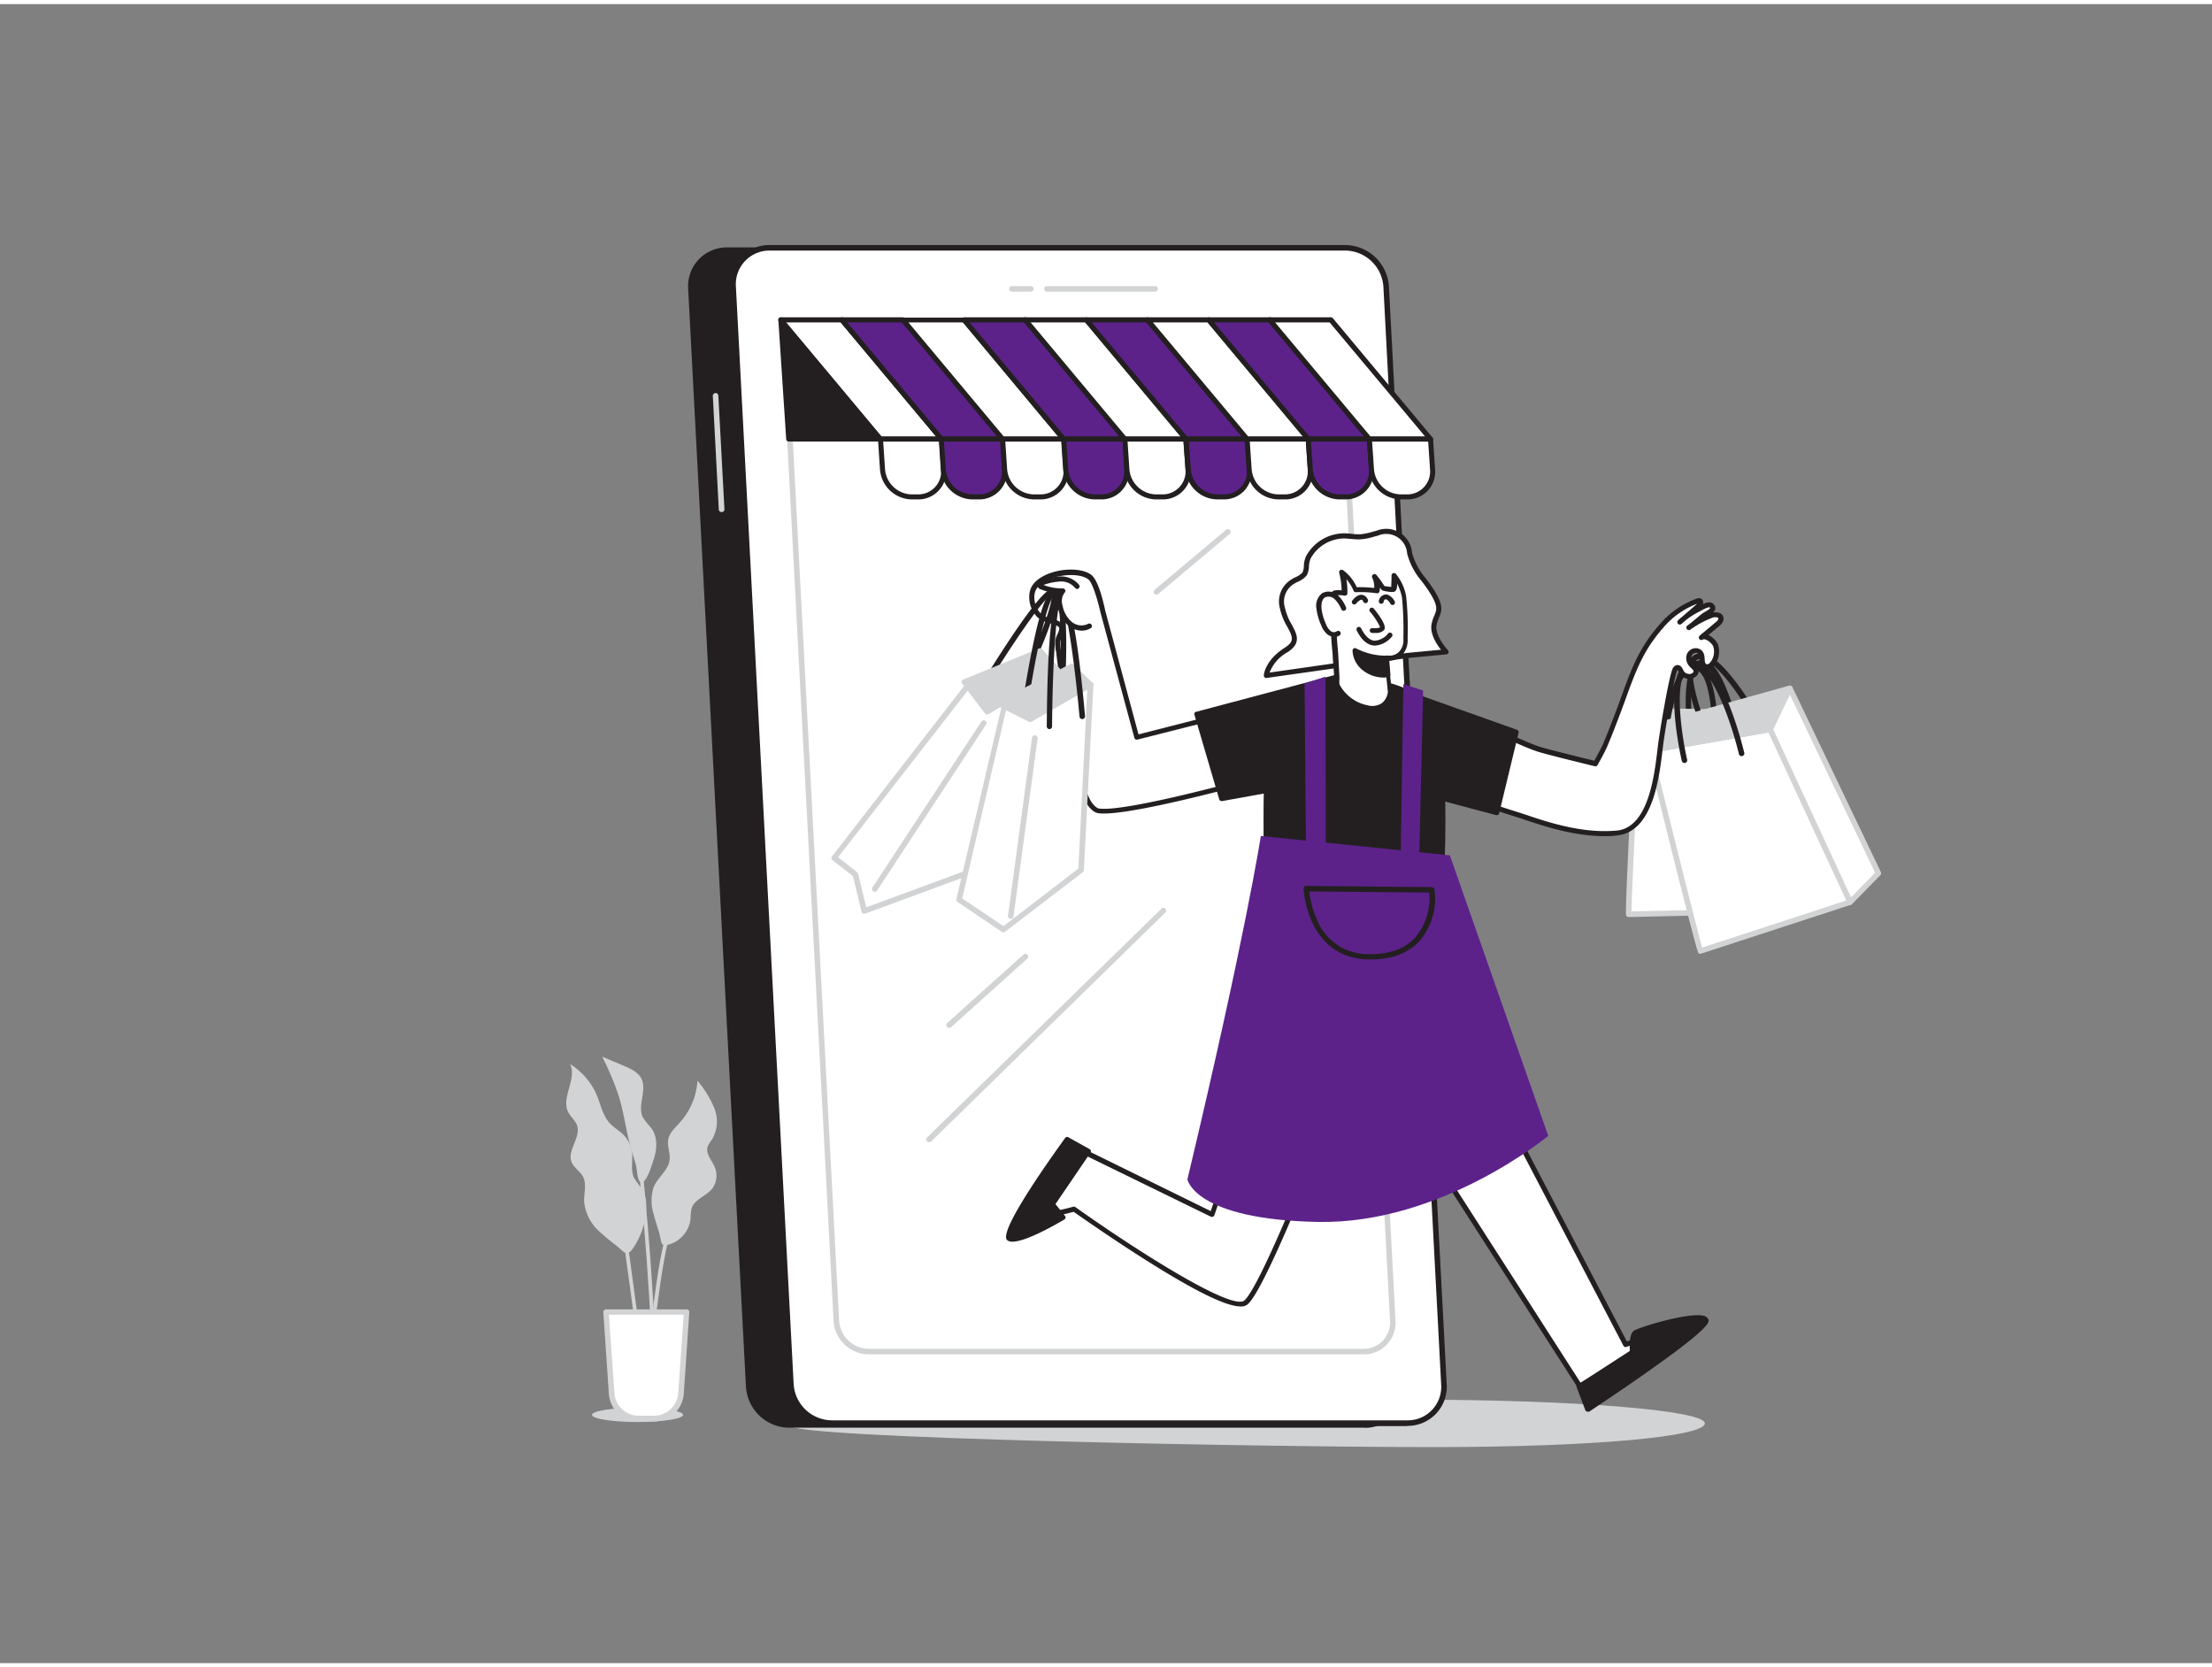 <svg xmlns="http://www.w3.org/2000/svg" viewBox="0 0 400 300" width="406" height="306" class="illustration styles_illustrationTablet__1DWOa"><rect x="0" y="0" width="400" height="300" fill="#808080" stroke="none"/><g id="_332_online_shopping_flatline" data-name="#332_online_shopping_flatline"><path d="M308.29,256.64c0,2.38-20,4.3-49.31,4.3S142.69,259.37,142.69,257s83.34-4.64,112.61-4.64S308.29,254.27,308.29,256.64Z" fill="#d1d3d4"></path><path d="M142.69,257h104.1a6.57,6.57,0,0,0,6.63-7L243,51.42a7.46,7.46,0,0,0-7.37-7H131.5a6.56,6.56,0,0,0-6.62,7L135.33,250A7.45,7.45,0,0,0,142.69,257Z" fill="#231f20"></path><path d="M246.79,257.43H142.69a7.9,7.9,0,0,1-7.8-7.41L124.44,51.44A7,7,0,0,1,131.5,44H235.6a7.92,7.92,0,0,1,7.81,7.41L253.86,250a7,7,0,0,1-7.07,7.45ZM131.5,44.86a6.13,6.13,0,0,0-6.18,6.53L135.77,250a7,7,0,0,0,6.92,6.57h104.1a6.17,6.17,0,0,0,4.52-1.9A6.24,6.24,0,0,0,253,250L242.53,51.44a7,7,0,0,0-6.93-6.58Z" fill="#231f20"></path><path d="M150.38,256.64H254.49a6.57,6.57,0,0,0,6.62-7L250.66,51.06a7.45,7.45,0,0,0-7.36-7H139.2a6.57,6.57,0,0,0-6.63,7L143,249.65A7.45,7.45,0,0,0,150.38,256.64Z" fill="#fff"></path><path d="M254.49,257.14H150.38a8,8,0,0,1-7.86-7.47L132.07,51.09a7.07,7.07,0,0,1,7.13-7.52H243.3A8,8,0,0,1,251.16,51l10.45,198.58a7.07,7.07,0,0,1-7.12,7.52ZM139.2,44.57A6.08,6.08,0,0,0,133.07,51l10.45,198.58a7,7,0,0,0,6.86,6.52H254.49a6.06,6.06,0,0,0,6.12-6.47L250.16,51.09a7,7,0,0,0-6.86-6.52Z" fill="#231f20"></path><path d="M246.6,244.16H157.08a6.43,6.43,0,0,1-6.34-6l-9.2-174.79a5.72,5.72,0,0,1,5.76-6.08h89.51a6.44,6.44,0,0,1,6.35,6l9.19,174.79a5.7,5.7,0,0,1-5.75,6.08ZM147.3,58.26a4.7,4.7,0,0,0-3.47,1.47,4.76,4.76,0,0,0-1.29,3.56l9.2,174.79a5.41,5.41,0,0,0,5.34,5.08H246.6a4.73,4.73,0,0,0,4.76-5l-9.2-174.79a5.43,5.43,0,0,0-5.35-5.08Z" fill="#d1d3d4"></path><path d="M208.88,52H189.32a.5.5,0,0,1,0-1h19.56a.5.5,0,0,1,0,1Z" fill="#d1d3d4"></path><path d="M186.42,52H183a.5.5,0,0,1,0-1h3.42a.5.5,0,0,1,0,1Z" fill="#d1d3d4"></path><path d="M130.48,91.86a.5.5,0,0,1-.5-.47L128.9,70.86a.51.51,0,0,1,.48-.53.5.5,0,0,1,.52.48L131,91.34a.49.49,0,0,1-.47.52Z" fill="#d1d3d4"></path><polygon points="170.25 78.66 159.19 78.66 141.19 57.1 152.24 57.1 170.25 78.66" fill="#fff"></polygon><path d="M170.25,79.11H159.19a.48.48,0,0,1-.35-.16l-18-21.56a.44.44,0,0,1-.06-.48.45.45,0,0,1,.41-.27h11.05a.43.43,0,0,1,.35.17l18,21.55a.46.46,0,0,1,.06.49A.45.45,0,0,1,170.25,79.11Zm-10.84-.91h9.86L152,57.56h-9.86Z" fill="#231f20"></path><path d="M170.25,78.66H159.19l.36,5.48a5.4,5.4,0,0,0,5.3,5H166a4.59,4.59,0,0,0,4.64-5Z" fill="#fff"></path><path d="M166,89.57h-1.12a5.86,5.86,0,0,1-5.75-5.4l-.36-5.48a.45.45,0,0,1,.45-.49h11.06a.45.45,0,0,1,.45.43l.37,5.48a5.06,5.06,0,0,1-5.1,5.46Zm-6.29-10.46.33,5a4.94,4.94,0,0,0,4.84,4.55H166a4.14,4.14,0,0,0,4.18-4.49l-.33-5.06Z" fill="#231f20"></path><polygon points="181.3 78.66 170.25 78.66 152.24 57.1 163.29 57.1 181.3 78.66" fill="#5C228A"></polygon><path d="M181.3,79.11H170.25a.45.45,0,0,1-.35-.16l-18-21.56a.44.44,0,0,1-.06-.48.45.45,0,0,1,.41-.27h11a.43.43,0,0,1,.35.17l18,21.55a.45.45,0,0,1-.35.75Zm-10.84-.91h9.86L163.08,57.56h-9.86Z" fill="#231f20"></path><path d="M181.3,78.66H170.25l.36,5.48a5.38,5.38,0,0,0,5.3,5H177a4.59,4.59,0,0,0,4.64-5Z" fill="#5C228A"></path><path d="M177,89.57h-1.12a5.86,5.86,0,0,1-5.76-5.4l-.36-5.48a.5.5,0,0,1,.12-.35.48.48,0,0,1,.34-.14H181.3a.47.47,0,0,1,.46.43l.36,5.48A5.06,5.06,0,0,1,177,89.57Zm-6.3-10.46.34,5a4.92,4.92,0,0,0,4.84,4.55H177a4.14,4.14,0,0,0,4.18-4.49l-.34-5.06Z" fill="#231f20"></path><polygon points="192.36 78.66 181.3 78.66 163.29 57.1 174.34 57.1 192.36 78.66" fill="#fff"></polygon><path d="M192.36,79.11H181.3A.48.48,0,0,1,181,79l-18-21.56a.44.44,0,0,1-.06-.48.46.46,0,0,1,.41-.27h11.05a.46.46,0,0,1,.36.17l18,21.55a.46.46,0,0,1,.06.49A.45.45,0,0,1,192.36,79.11Zm-10.84-.91h9.86L174.13,57.56h-9.86Z" fill="#231f20"></path><path d="M192.36,78.66H181.3l.37,5.48a5.38,5.38,0,0,0,5.29,5h1.12a4.59,4.59,0,0,0,4.64-5Z" fill="#fff"></path><path d="M188.08,89.57H187a5.86,5.86,0,0,1-5.75-5.4l-.36-5.48a.45.45,0,0,1,.45-.49h11.06a.45.45,0,0,1,.45.43l.37,5.48a5.06,5.06,0,0,1-5.1,5.46Zm-6.29-10.46.33,5A4.94,4.94,0,0,0,187,88.66h1.12a4.15,4.15,0,0,0,4.19-4.49l-.34-5.06Z" fill="#231f20"></path><polygon points="203.41 78.66 192.36 78.66 174.34 57.1 185.4 57.1 203.41 78.66" fill="#5C228A"></polygon><path d="M203.41,79.11h-11A.45.45,0,0,1,192,79L174,57.39a.46.46,0,0,1-.06-.48.47.47,0,0,1,.41-.27H185.4a.46.46,0,0,1,.35.17l18,21.55a.45.45,0,0,1-.35.75Zm-10.84-.91h9.86L185.18,57.56h-9.86Z" fill="#231f20"></path><path d="M203.41,78.66h-11l.36,5.48a5.39,5.39,0,0,0,5.3,5h1.12a4.59,4.59,0,0,0,4.64-5Z" fill="#5C228A"></path><path d="M199.14,89.57H198a5.85,5.85,0,0,1-5.75-5.4l-.37-5.48a.5.5,0,0,1,.12-.35.48.48,0,0,1,.34-.14h11a.47.47,0,0,1,.46.43l.36,5.48a5,5,0,0,1-5.09,5.46Zm-6.3-10.46.34,5A4.93,4.93,0,0,0,198,88.66h1.12a4.14,4.14,0,0,0,4.18-4.49L203,79.11Z" fill="#231f20"></path><polygon points="214.47 78.66 203.41 78.66 185.4 57.1 196.45 57.1 214.47 78.66" fill="#fff"></polygon><path d="M214.47,79.11H203.41a.48.48,0,0,1-.35-.16l-18-21.56a.44.44,0,0,1-.07-.48.48.48,0,0,1,.42-.27h11a.46.46,0,0,1,.35.17l18,21.55a.46.46,0,0,1,.06.49A.45.45,0,0,1,214.47,79.11Zm-10.85-.91h9.87L196.23,57.56h-9.86Z" fill="#231f20"></path><path d="M214.47,78.66H203.41l.37,5.48a5.38,5.38,0,0,0,5.3,5h1.12a4.58,4.58,0,0,0,4.63-5Z" fill="#fff"></path><path d="M210.2,89.57h-1.12a5.86,5.86,0,0,1-5.76-5.4L203,78.69a.46.46,0,0,1,.12-.35.44.44,0,0,1,.33-.14h11.06a.45.45,0,0,1,.45.43l.37,5.48a5.06,5.06,0,0,1-5.09,5.46Zm-6.3-10.46.33,5a4.94,4.94,0,0,0,4.85,4.55h1.12a4.15,4.15,0,0,0,4.18-4.49L214,79.11Z" fill="#231f20"></path><polygon points="225.52 78.66 214.47 78.66 196.45 57.1 207.5 57.1 225.52 78.66" fill="#5C228A"></polygon><path d="M225.52,79.11H214.47a.45.45,0,0,1-.35-.16l-18-21.56a.44.44,0,0,1-.07-.48.48.48,0,0,1,.42-.27H207.5a.46.46,0,0,1,.35.17l18,21.55a.45.45,0,0,1-.35.75Zm-10.84-.91h9.86L207.29,57.56h-9.87Z" fill="#231f20"></path><path d="M225.52,78.66H214.47l.36,5.48a5.4,5.4,0,0,0,5.3,5h1.12a4.59,4.59,0,0,0,4.64-5Z" fill="#5C228A"></path><path d="M221.25,89.57h-1.12a5.86,5.86,0,0,1-5.75-5.4L214,78.69a.5.5,0,0,1,.12-.35.48.48,0,0,1,.34-.14h11.05a.47.47,0,0,1,.46.43l.37,5.48A5.13,5.13,0,0,1,225,88,5.06,5.06,0,0,1,221.25,89.57ZM215,79.11l.34,5a4.94,4.94,0,0,0,4.84,4.55h1.12a4.14,4.14,0,0,0,4.18-4.49l-.34-5.06Z" fill="#231f20"></path><polygon points="236.58 78.66 225.52 78.66 207.5 57.1 218.55 57.1 236.58 78.66" fill="#fff"></polygon><path d="M236.58,79.11H225.52a.48.48,0,0,1-.35-.16l-18-21.56a.44.44,0,0,1-.07-.48.48.48,0,0,1,.42-.27h11.05a.44.44,0,0,1,.35.17l18,21.55a.48.48,0,0,1,.06.49A.46.46,0,0,1,236.58,79.11Zm-10.85-.91h9.87L218.34,57.56h-9.86Z" fill="#231f20"></path><path d="M236.58,78.66H225.52l.37,5.48a5.39,5.39,0,0,0,5.3,5h1.12a4.58,4.58,0,0,0,4.63-5Z" fill="#fff"></path><path d="M232.31,89.57h-1.12a5.87,5.87,0,0,1-5.76-5.4l-.37-5.48a.51.51,0,0,1,.13-.35.44.44,0,0,1,.33-.14h11.06a.45.45,0,0,1,.45.43l.37,5.48a5,5,0,0,1-5.09,5.46ZM226,79.11l.34,5a4.93,4.93,0,0,0,4.84,4.55h1.12a4.14,4.14,0,0,0,4.18-4.49l-.34-5.06Z" fill="#231f20"></path><polygon points="247.63 78.66 236.58 78.66 218.55 57.1 229.6 57.1 247.63 78.66" fill="#5C228A"></polygon><path d="M247.63,79.11h-11a.45.45,0,0,1-.35-.16l-18-21.56a.44.44,0,0,1-.06-.48.45.45,0,0,1,.41-.27h11a.44.44,0,0,1,.35.17l18,21.55a.46.46,0,0,1-.35.75Zm-10.84-.91h9.86L229.39,57.56h-9.86Z" fill="#231f20"></path><path d="M247.63,78.66h-11l.36,5.48a5.4,5.4,0,0,0,5.31,5h1.12a4.58,4.58,0,0,0,4.63-5Z" fill="#5C228A"></path><path d="M243.37,89.57h-1.12a5.86,5.86,0,0,1-5.76-5.4l-.37-5.48a.5.5,0,0,1,.12-.35.48.48,0,0,1,.34-.14h11a.47.47,0,0,1,.46.43l.37,5.48a5.06,5.06,0,0,1-5.09,5.46Zm-6.31-10.46.34,5a4.94,4.94,0,0,0,4.85,4.55h1.12a4.14,4.14,0,0,0,4.17-4.49l-.34-5.06Z" fill="#231f20"></path><polygon points="258.69 78.66 247.63 78.66 229.6 57.1 240.65 57.1 258.69 78.66" fill="#fff"></polygon><path d="M258.69,79.11H247.63a.48.48,0,0,1-.35-.16l-18-21.56a.44.44,0,0,1-.06-.48.45.45,0,0,1,.41-.27h11.05a.43.43,0,0,1,.35.17l18,21.55a.48.48,0,0,1,.06.49A.46.46,0,0,1,258.69,79.11Zm-10.85-.91h9.87L240.44,57.56h-9.86Z" fill="#231f20"></path><path d="M258.69,78.66H247.63l.37,5.48a5.4,5.4,0,0,0,5.3,5h1.12a4.59,4.59,0,0,0,4.64-5Z" fill="#fff"></path><path d="M254.42,89.57H253.3a5.88,5.88,0,0,1-5.76-5.4l-.36-5.48a.46.46,0,0,1,.12-.35.44.44,0,0,1,.33-.14h11.06a.46.46,0,0,1,.45.43l.37,5.48a5,5,0,0,1-5.09,5.46Zm-6.3-10.46.34,5a4.93,4.93,0,0,0,4.84,4.55h1.12a4.14,4.14,0,0,0,4.18-4.49l-.34-5.06Z" fill="#231f20"></path><polygon points="141.19 57.1 142.61 78.66 159.19 78.66 141.19 57.1" fill="#231f20"></polygon><path d="M159.19,79.1H142.61a.45.45,0,0,1-.44-.41l-1.42-21.56a.45.45,0,0,1,.28-.44.44.44,0,0,1,.5.13l18,21.55a.45.45,0,0,1,.06.47A.44.44,0,0,1,159.19,79.1ZM143,78.22h15.23l-16.53-19.8Z" fill="#231f20"></path><path d="M313.64,130.9a.59.59,0,0,1-.25-.07.52.52,0,0,1-.25-.48c-.11-1.31-2.87-10.91-5.4-10.76a1,1,0,0,0-.76.41c-1.47,1.71-1.23,7.67-1,9.82a.51.51,0,0,1-.45.55.5.5,0,0,1-.55-.45c0-.33-.8-8.19,1.25-10.57a2,2,0,0,1,1.46-.76c1.05-.06,2.1.75,3.11,2.38,1.74,2.83,3.63,9.07,3.29,9.67A.5.5,0,0,1,313.64,130.9Z" fill="#231f20"></path><line x1="306.31" y1="132.99" x2="309.55" y2="161.17" fill="#fff"></line><path d="M309.55,161.67a.51.51,0,0,1-.5-.45l-3.24-28.17a.5.5,0,0,1,1-.12L310,161.11a.49.49,0,0,1-.44.55Z" fill="#d1d3d4"></path><path d="M294.51,164.59c-.19-.41,1.51-33.27,1.51-33.27l19.55,2.35,4.3,30.35Z" fill="#fff"></path><path d="M294.51,165.09a.51.51,0,0,1-.45-.29c-.07-.15-.24-.53,1.46-33.51a.5.5,0,0,1,.18-.36.47.47,0,0,1,.38-.11l19.55,2.35a.51.51,0,0,1,.44.43l4.3,30.35a.47.47,0,0,1-.12.39.51.51,0,0,1-.37.18l-25.36.57Zm2-33.21c-.61,12-1.46,29.19-1.49,32.19l24.3-.54-4.17-29.41Z" fill="#d1d3d4"></path><polygon points="296.02 131.32 298.82 127.79 320.52 128.25 315.57 133.67 296.02 131.32" fill="#d1d3d4"></polygon><path d="M315.57,134.17h-.06L296,131.81a.5.5,0,0,1-.4-.3.52.52,0,0,1,.07-.51l2.8-3.52a.48.48,0,0,1,.4-.19l21.7.46a.53.53,0,0,1,.45.31.51.51,0,0,1-.09.53L315.94,134A.51.51,0,0,1,315.57,134.17ZM297,130.93l18.41,2.21,4-4.41-20.35-.43Z" fill="#d1d3d4"></path><polygon points="320.52 128.25 325.57 160.87 319.87 164.02 315.57 133.67 320.52 128.25" fill="#fff"></polygon><path d="M319.87,164.52a.46.46,0,0,1-.22-.06.47.47,0,0,1-.27-.37l-4.3-30.35a.48.48,0,0,1,.13-.41l4.94-5.41a.5.5,0,0,1,.51-.15.51.51,0,0,1,.35.41l5.05,32.62a.51.51,0,0,1-.25.51l-5.69,3.14A.55.55,0,0,1,319.87,164.52Zm-3.77-30.69,4.17,29.4L325,160.6l-4.84-31.24Z" fill="#d1d3d4"></path><path d="M310.05,136.54h0a.5.5,0,0,1-.47-.53c.33-5.9-.22-15.37-3.08-15.63a1.69,1.69,0,0,0-1.28.46c-2.49,2.14-3.56,10.56-3.77,13.63a.5.5,0,0,1-.53.46.49.49,0,0,1-.46-.53c0-.47.79-11.48,4.11-14.32a2.68,2.68,0,0,1,2-.69c4.75.42,4.08,15,4,16.68A.51.51,0,0,1,310.05,136.54Z" fill="#231f20"></path><path d="M308,130.85a.49.49,0,0,1-.46-.31c-.14-.34-3.51-8.52-2.09-11.73a2.2,2.2,0,0,1,1.29-1.25c1.1-.4,2.46.12,4.05,1.54,2.87,2.54,6.81,8.62,6.66,9.27a.5.5,0,0,1-1,0c-.42-1-6.52-10.9-9.39-9.86a1.2,1.2,0,0,0-.71.72c-1,2.33,1.16,8.69,2.1,10.94a.5.5,0,0,1-.28.65A.41.41,0,0,1,308,130.85Z" fill="#231f20"></path><line x1="309.93" y1="133.43" x2="322.55" y2="162.68" fill="#fff"></line><path d="M322.55,163.18a.51.51,0,0,1-.46-.3l-12.62-29.25a.5.5,0,1,1,.92-.4L323,162.48a.5.5,0,0,1-.26.66A.45.45,0,0,1,322.55,163.18Z" fill="#d1d3d4"></path><path d="M307.49,171.24c-.33-.38-9.17-36.27-9.17-36.27l21.79-3.81,14.47,31.23Z" fill="#fff"></path><path d="M307.49,171.74a.5.5,0,0,1-.37-.17c-.1-.12-.42-.47-9.29-36.48a.48.48,0,0,1,.07-.39.49.49,0,0,1,.33-.22l21.8-3.82a.5.5,0,0,1,.53.29L335,162.18a.49.49,0,0,1,0,.41.55.55,0,0,1-.3.28l-27.09,8.84A.41.41,0,0,1,307.49,171.74Zm-8.56-36.37c3.24,13.15,8,32.16,8.88,35.24l26.08-8.52-14.07-30.38Z" fill="#d1d3d4"></path><polygon points="298.32 134.97 300.19 130.27 323.67 123.72 320.11 131.16 298.32 134.97" fill="#d1d3d4"></polygon><path d="M298.32,135.47a.51.51,0,0,1-.39-.19.53.53,0,0,1-.08-.5l1.88-4.69a.46.46,0,0,1,.33-.3l23.48-6.55a.5.5,0,0,1,.51.16.49.49,0,0,1,.07.54l-3.56,7.43a.49.49,0,0,1-.36.28l-21.8,3.81Zm2.24-4.78-1.45,3.63,20.66-3.61,3-6.21Z" fill="#d1d3d4"></path><polygon points="323.67 123.72 339.68 157.17 334.58 162.39 320.11 131.16 323.67 123.72" fill="#fff"></polygon><path d="M334.58,162.89h-.08a.5.5,0,0,1-.37-.29l-14.47-31.23a.5.5,0,0,1,0-.43l3.56-7.43a.52.52,0,0,1,.9,0l16,33.44a.5.5,0,0,1-.1.57l-5.1,5.22A.51.51,0,0,1,334.58,162.89Zm-13.92-31.73,14.07,30.37,4.35-4.46-15.41-32.19Z" fill="#d1d3d4"></path><path d="M304.61,137.23a.5.5,0,0,1-.49-.39c-.12-.51-2.87-12.57-.23-16.68a2.9,2.9,0,0,1,1.9-1.38c5.2-1.06,9.19,14.79,9.63,16.6a.49.49,0,0,1-.37.6.5.5,0,0,1-.6-.36c-1.57-6.49-5.25-16.52-8.46-15.86a2,2,0,0,0-1.26.94c-2,3.12-.42,12.55.36,15.92a.49.49,0,0,1-.37.6Z" fill="#231f20"></path><path d="M260.09,136.19c-.71-2.67-.17-5.28,3.13-5.84,5-.82,10.46,2.86,15.06,4.37,1.61.53,10.26,2.63,10.26,2.63s1.34-2.43,1.75-3.37c.9-2.12,1.72-4.28,2.53-6.44,1.68-4.47,2.95-8.76,5.74-12.68a28,28,0,0,1,1.85-2.34,15.47,15.47,0,0,1,6.5-4.58.62.62,0,0,1,.48,0c.32.19.05.68-.24.92l-3.35,2.9a13.52,13.52,0,0,1,3.09-2.16c.52-.27,2.1-1.32,2.65-.77.77.77-1,1.43-1.38,1.74-.93.73-1.82,1.54-2.78,2.24a18.26,18.26,0,0,1,4-2.18c.67-.26,1.69-.32,1.85.39.1.46-.3.86-.66,1.16l-2.87,2.4c.8-.66,2.26.64,2.54,1.32a3.52,3.52,0,0,1-.52,3.34,1.69,1.69,0,0,1-.63.53.82.82,0,0,1-.79-.07c-.9-.69.08-2.37-1.37-2.76a1.26,1.26,0,0,0-1.43.85,1.72,1.72,0,0,0,.43,1.69c.33.36.83.68.82,1.17a.93.93,0,0,1-.44.71,1.58,1.58,0,0,1-2.21-.54c-.19-.37-.4-.91-.8-.81a.64.64,0,0,0-.34.27c-.5.59-2.27,10.65-2.68,14-.55,4.56-1.45,14.32-7.18,15.59a5.21,5.21,0,0,1-.55.08c-5.42.54-11-.92-16.08-2.65-4.24-1.43-9.11-2.59-12.74-5.31A11.3,11.3,0,0,1,260.09,136.19Z" fill="#fff"></path><path d="M290.17,150.46c-4.9,0-9.72-1.38-13.88-2.78-.82-.28-1.66-.55-2.51-.82-3.62-1.14-7.36-2.33-10.35-4.56a11.84,11.84,0,0,1-3.79-6h0a5.64,5.64,0,0,1,.39-4.55,4.33,4.33,0,0,1,3.12-1.85c3.63-.6,7.41,1.07,11.07,2.68,1.48.65,2.87,1.27,4.2,1.71s8.28,2.14,9.89,2.53c.37-.68,1.25-2.31,1.56-3,.92-2.16,1.75-4.36,2.53-6.42q.44-1.17.84-2.31c1.34-3.7,2.6-7.18,4.95-10.48.64-.9,1.26-1.67,1.87-2.37a15.88,15.88,0,0,1,6.71-4.72,1,1,0,0,1,.85,0,.72.72,0,0,1,.36.57,1,1,0,0,1-.05.41c.7-.32,1.46-.51,1.93,0a1,1,0,0,1,.32.84,1.27,1.27,0,0,1-.39.69,2,2,0,0,1,1.28.13,1.06,1.06,0,0,1,.57.75c.18.79-.54,1.39-.81,1.61l-1.89,1.58a3.63,3.63,0,0,1,1.69,1.61,4,4,0,0,1-.58,3.8,2.06,2.06,0,0,1-.81.67A1.26,1.26,0,0,1,308,120a2.05,2.05,0,0,1-.64-1.61c-.05-.69-.1-.94-.56-1.07a.83.83,0,0,0-.89.55,1.3,1.3,0,0,0,.33,1.24l.23.22a1.77,1.77,0,0,1,.72,1.27,1.36,1.36,0,0,1-.64,1.08,2,2,0,0,1-2.88-.71l-.08-.16a1.87,1.87,0,0,0-.25-.42s0,.09-.06.12c-.43.74-2.14,10.29-2.56,13.72l-.08.67c-.59,4.91-1.68,14-7.46,15.31-.2,0-.4.08-.6.1C291.77,150.43,291,150.46,290.17,150.46Zm-25.45-19.77a9.6,9.6,0,0,0-1.42.11,3.5,3.5,0,0,0-2.51,1.44,4.94,4.94,0,0,0-.26,3.83h0a11,11,0,0,0,3.44,5.5c2.87,2.14,6.54,3.3,10.09,4.42.85.27,1.7.54,2.52.82,4.75,1.61,10.35,3.17,15.9,2.63a4.17,4.17,0,0,0,.49-.08c5.15-1.14,6.19-9.85,6.75-14.53l.08-.67c.3-2.5,2.11-13.4,2.78-14.2a1.18,1.18,0,0,1,.58-.42c.71-.16,1.06.53,1.24.91l.07.13a1,1,0,0,0,.7.51A1,1,0,0,0,306,121a.51.51,0,0,0,.24-.35c0-.18-.2-.38-.43-.59a3.19,3.19,0,0,1-.26-.26,2.19,2.19,0,0,1-.54-2.15,1.73,1.73,0,0,1,2-1.14c1.13.3,1.2,1.26,1.25,1.89,0,.48.07.78.28.95a.35.35,0,0,0,.33,0,1.07,1.07,0,0,0,.45-.38,3.07,3.07,0,0,0,.46-2.89,2.64,2.64,0,0,0-1.42-1.19c-.27-.07-.37,0-.41,0h0a.45.45,0,0,1-.64-.06.46.46,0,0,1,.06-.64h0l2.87-2.4c.37-.31.54-.55.5-.71a.17.17,0,0,0-.1-.14,1.57,1.57,0,0,0-1.13.08,17.06,17.06,0,0,0-3.84,2.1l0,0h0a.45.45,0,0,1-.64-.11.45.45,0,0,1,.1-.63l0,0c.56-.4,1.11-.86,1.64-1.31.36-.3.72-.6,1.09-.89a5.31,5.31,0,0,1,.46-.28c.22-.13.91-.51.94-.71h0s0,0-.06-.07-.33-.15-1.79.67l-.33.18a12.82,12.82,0,0,0-2.24,1.45l-.76.65a.46.46,0,0,1-.64,0,.47.47,0,0,1,0-.64c.25-.23.51-.46.78-.67l2.59-2.24.08-.08a15,15,0,0,0-6.19,4.41,28,28,0,0,0-1.81,2.3c-2.28,3.19-3.52,6.63-4.84,10.26-.27.77-.56,1.54-.85,2.32-.78,2.07-1.62,4.28-2.54,6.46-.41,1-1.71,3.31-1.77,3.41a.45.45,0,0,1-.5.22c-.36-.09-8.69-2.11-10.31-2.64-1.37-.45-2.78-1.07-4.28-1.73C270.81,132.07,267.68,130.69,264.72,130.69Z" fill="#231f20"></path><path d="M222.38,128.29l-16.81,4.31-6.14-22.77s-1.18-5.41-2.4-6.3c-2.44-1.77-9.06-.63-10.22,2.32a3.94,3.94,0,0,0-.24,1.31,4.83,4.83,0,0,0,1.36,3.37c1.11,1.12,3.84,1,4.08,2.22.12.62-.65,1.68-.72,2.34a11.32,11.32,0,0,0,.2,2.53c.43,3.65.92,7.29,1.5,10.92a105.18,105.18,0,0,0,2.16,10.68c.5,1.84,1.09,5,2.73,6.25a1.64,1.64,0,0,0,.74.38c4.81.72,25.62-5,25.62-5" fill="#fff"></path><path d="M199.61,146.37a6.56,6.56,0,0,1-1.06-.07,2,2,0,0,1-.94-.46c-1.55-1.18-2.21-3.79-2.69-5.69q-.1-.43-.21-.81a104.1,104.1,0,0,1-2.17-10.73c-.53-3.32-1-6.9-1.5-10.94,0-.2,0-.4-.08-.6a7.66,7.66,0,0,1-.12-2,3.82,3.82,0,0,1,.38-1.14,2.83,2.83,0,0,0,.34-1.06c-.08-.43-.85-.66-1.66-.9a5.28,5.28,0,0,1-2.3-1.09,5.21,5.21,0,0,1-1.48-3.69,4,4,0,0,1,.26-1.47c.51-1.3,2-2.39,4.06-3,2.61-.76,5.43-.58,6.86.46s2.37,5.64,2.58,6.58l6,22.3,16.38-4.19a.45.45,0,0,1,.55.33.44.44,0,0,1-.33.55L205.68,133a.45.45,0,0,1-.55-.32L199,110c-.45-2-1.44-5.48-2.23-6-1.2-.87-3.75-1-6.07-.32-1.79.52-3.05,1.41-3.46,2.44a3.15,3.15,0,0,0-.2,1.15,4.3,4.3,0,0,0,1.23,3,4.65,4.65,0,0,0,1.9.86c1,.3,2.11.62,2.3,1.6a3,3,0,0,1-.4,1.6,4.34,4.34,0,0,0-.32.87,7.4,7.4,0,0,0,.12,1.8l.09.62c.47,4,1,7.6,1.49,10.91a104.3,104.3,0,0,0,2.15,10.63c.07.25.14.53.21.83.45,1.77,1.06,4.19,2.36,5.18a1.31,1.31,0,0,0,.52.29c4.67.69,25.23-5,25.43-5a.46.46,0,0,1,.57.31.47.47,0,0,1-.32.57C223.56,141.48,205.79,146.37,199.61,146.37Z" fill="#231f20"></path><path d="M254.4,117.77l7.09-.66s-2.62-2.72-2.17-5,1.94-2.38-.58-6.26c-1.45-2.22-3.28-3.93-3.85-6.58-.65-3.07-2.57-4.47-5.86-3.62a16.22,16.22,0,0,1-3.06.66c-1,0-1.91-.16-2.86-.17a7.45,7.45,0,0,0-6.53,3.88c-.51,1-.21,2.25-.68,3s-1.8,1.07-2.41,1.55a4.16,4.16,0,0,0-1.62,4.57c.67,3.66,4.1,5.47.68,7.62s-3.57,4.61-3.57,4.61Z" fill="#fff"></path><path d="M229,121.86a.43.43,0,0,1-.31-.12.43.43,0,0,1-.15-.36c0-.11.21-2.72,3.79-5,1.86-1.17,1.39-2,.46-3.77a11.15,11.15,0,0,1-1.35-3.37,4.65,4.65,0,0,1,1.79-5,6.58,6.58,0,0,1,1-.59,3.89,3.89,0,0,0,1.29-.85,2.86,2.86,0,0,0,.26-1.21,4.72,4.72,0,0,1,.4-1.76,7.91,7.91,0,0,1,6.94-4.13c.43,0,.85.05,1.28.09a10.33,10.33,0,0,0,1.56.08,10.48,10.48,0,0,0,2.28-.46l.69-.18a4.68,4.68,0,0,1,6.42,4,11.85,11.85,0,0,0,2.49,4.63c.43.57.87,1.17,1.29,1.8,1.91,2.94,1.66,3.93,1.09,5.29a6.91,6.91,0,0,0-.44,1.31c-.33,1.65,1.36,3.85,2.05,4.56a.45.45,0,0,1,.1.47.47.47,0,0,1-.39.3l-7.08.67L229,121.86Zm14-25.23a7,7,0,0,0-6,3.63,3.88,3.88,0,0,0-.3,1.43,3.52,3.52,0,0,1-.4,1.61,4.15,4.15,0,0,1-1.65,1.18,5.69,5.69,0,0,0-.86.49,3.74,3.74,0,0,0-1.45,4.13,10.65,10.65,0,0,0,1.25,3.11c.93,1.72,1.81,3.35-.78,5a7.16,7.16,0,0,0-3.23,3.67l24.77-3.54h0l6.22-.59c-.79-1-2.05-2.93-1.69-4.68a7.22,7.22,0,0,1,.49-1.49c.46-1.09.73-1.75-1-4.43-.39-.61-.83-1.19-1.25-1.76a12.65,12.65,0,0,1-2.66-5,3.79,3.79,0,0,0-5.29-3.27l-.68.18a11.24,11.24,0,0,1-2.48.49,10.52,10.52,0,0,1-1.69-.08c-.4,0-.8-.08-1.2-.08Z" fill="#231f20"></path><path d="M177.43,124.46a.5.5,0,0,1-.26-.08.5.5,0,0,1-.17-.68c2.52-4.13,10.88-17.61,13.11-17.9a.79.79,0,0,1,.65.2c1.53,1.47-2.72,11.12-4.62,15.21a.5.5,0,0,1-.91-.42c2.74-5.89,5.31-12.72,4.89-14-1.47.69-7.3,9.24-12.26,17.39A.51.51,0,0,1,177.43,124.46Z" fill="#231f20"></path><polygon points="175.46 122.61 150.86 154.35 154.69 157.35 156.28 163.95 186.6 152.76 192.37 121.32 175.46 122.61" fill="#fff"></polygon><path d="M156.28,164.45a.59.59,0,0,1-.23,0,.49.49,0,0,1-.25-.33l-1.56-6.43-3.69-2.89a.5.5,0,0,1-.08-.7l24.6-31.74a.48.48,0,0,1,.35-.19l16.91-1.3a.51.51,0,0,1,.41.17.49.49,0,0,1,.12.42l-5.77,31.44a.49.49,0,0,1-.31.38l-30.32,11.19A.57.57,0,0,1,156.28,164.45Zm-4.72-10.18L155,157a.42.42,0,0,1,.18.27l1.47,6.06,29.52-10.9,5.6-30.52-16,1.23Z" fill="#d1d3d4"></path><polygon points="178.51 127.96 174.4 122.59 188.09 116.99 191.21 120.42 178.51 127.96" fill="#d1d3d4"></polygon><path d="M178.51,128.46a.49.49,0,0,1-.39-.19L174,122.89a.48.48,0,0,1-.09-.43.49.49,0,0,1,.3-.33l13.7-5.61a.5.5,0,0,1,.56.13l3.11,3.43a.52.52,0,0,1,.13.41.53.53,0,0,1-.24.36l-12.7,7.54A.48.48,0,0,1,178.51,128.46Zm-3.32-5.66,3.45,4.5,11.79-7L188,117.58Z" fill="#d1d3d4"></path><path d="M185.42,126.94h-.07a.51.51,0,0,1-.42-.57c0-.05.75-5.05,1.77-10,2.13-10.37,3.38-10.43,4-10.46a1,1,0,0,1,.8.33c1.86,1.86,1.24,14.23,1.1,16.69a.52.52,0,0,1-.53.47.5.5,0,0,1-.47-.53c.48-8.29.09-15.61-.86-16-1.22.38-3.45,10.48-4.8,19.62A.51.51,0,0,1,185.42,126.94Z" fill="#231f20"></path><polygon points="181.62 126.93 173.4 161.95 181.44 167.35 195.5 156.59 197.18 123.11 181.62 126.93" fill="#fff"></polygon><path d="M181.44,167.85a.54.54,0,0,1-.28-.08l-8-5.41a.48.48,0,0,1-.21-.53l8.22-35a.5.5,0,0,1,.37-.38l15.56-3.82a.5.5,0,0,1,.44.1.49.49,0,0,1,.18.41L196,156.61a.47.47,0,0,1-.19.37l-14.07,10.77A.47.47,0,0,1,181.44,167.85ZM174,161.73l7.46,5L195,156.33l1.63-32.58L182,127.34Z" fill="#d1d3d4"></path><polygon points="180.77 126.58 186.3 129.33 197.18 123.11 193.75 119.8 180.77 126.58" fill="#d1d3d4"></polygon><path d="M186.3,129.83a.44.44,0,0,1-.22-.05L180.54,127a.52.52,0,0,1-.27-.45.51.51,0,0,1,.27-.45l13-6.77a.5.5,0,0,1,.58.08l3.43,3.31a.49.49,0,0,1,.15.42.53.53,0,0,1-.25.37l-10.88,6.23A.51.51,0,0,1,186.3,129.83Zm-4.43-3.26,4.42,2.2L196.35,123l-2.69-2.59Z" fill="#d1d3d4"></path><line x1="177.89" y1="130.04" x2="158.19" y2="160.02" fill="#d1d3d4"></line><path d="M158.19,160.52a.57.57,0,0,1-.28-.08.51.51,0,0,1-.14-.7l19.7-30a.5.5,0,0,1,.69-.14.49.49,0,0,1,.14.69l-19.69,30A.51.51,0,0,1,158.19,160.52Z" fill="#d1d3d4"></path><line x1="187.12" y1="132.72" x2="182.78" y2="164.92" fill="#d1d3d4"></line><path d="M182.78,165.42h-.07a.5.5,0,0,1-.43-.56l4.35-32.2a.5.5,0,1,1,1,.13L183.27,165A.5.5,0,0,1,182.78,165.42Z" fill="#d1d3d4"></path><path d="M189.79,131.11h0a.5.5,0,0,1-.5-.5c.07-10.89.56-23.91,2.53-24.09h0c1.59,0,3.07,7.48,4.39,22.23a.5.5,0,0,1-.46.54.49.49,0,0,1-.54-.45c-.85-9.53-2.31-19.78-3.35-21.22-.93,1.6-1.55,12.71-1.61,23A.5.5,0,0,1,189.79,131.11Z" fill="#231f20"></path><path d="M226.06,198.56l-6.9,20.32-24.9-12.21s-9.18,12.12-7.52,12.46,7.46-1.24,7.46-1.24,27.78,19.79,31.12,16.86S240,202.37,240,202.37" fill="#fff"></path><path d="M224.31,235.5c-1.91,0-6.08-1.49-16-7.69-6.65-4.14-13-8.62-14.16-9.42-1.17.31-5.88,1.52-7.47,1.19a.69.69,0,0,1-.51-.44c-.56-1.51,5.24-9.41,7.76-12.74a.46.46,0,0,1,.57-.14l24.44,12,6.73-19.83a.46.46,0,0,1,.58-.29.47.47,0,0,1,.28.58L219.6,219a.49.49,0,0,1-.26.27.46.46,0,0,1-.38,0l-24.57-12c-3.64,4.84-7.25,10.23-7.4,11.46,1.45.16,5.57-.84,7.09-1.26a.5.5,0,0,1,.39.07c10.62,7.57,28.31,18.85,30.55,16.88,2.58-2.26,10.65-22.05,14.56-32.19a.45.45,0,0,1,.59-.26.46.46,0,0,1,.26.59c-.46,1.2-11.41,29.58-14.8,32.55A1.89,1.89,0,0,1,224.31,235.5Z" fill="#231f20"></path><path d="M269.87,196.3l24.07,46s13.18-4.73,12.2-3.35-19.42,12.5-19.42,12.5l-33.61-52.32" fill="#fff"></path><path d="M286.72,252a.48.48,0,0,1-.39-.21l-33.6-52.32a.44.44,0,0,1,.14-.63.45.45,0,0,1,.63.13l33.36,51.95c6.28-3.79,15.68-9.62,18.26-11.58a113,113,0,0,0-11,3.48.44.44,0,0,1-.55-.21l-24.08-46.06a.46.46,0,0,1,.81-.42l23.89,45.7c11.67-4.17,12.15-3.55,12.38-3.24a.58.58,0,0,1,0,.72c-1,1.42-17.66,11.48-19.56,12.62A.39.39,0,0,1,286.72,252Z" fill="#231f20"></path><path d="M234,126.17c-6.43,6.37-4.75,18.16-5.14,28.16l31.74,4.84s1.73-28.24-2.78-32.56S240.44,119.8,234,126.17Z" fill="#231f20"></path><path d="M260.6,159.61h-.07l-31.73-4.84a.45.45,0,0,1-.38-.45c.08-2,.07-4.15.07-6.22,0-8.37-.06-17,5.2-22.25h0c6.4-6.33,19.56-4.23,24.43.44,4.61,4.42,3,31.75,2.92,32.91a.42.42,0,0,1-.17.31A.39.39,0,0,1,260.6,159.61ZM229.32,154l30.86,4.7c.2-3.73,1.33-27.9-2.66-31.73s-16.75-6.84-23.21-.45c-5,5-5,13.43-4.94,21.62C229.38,150,229.38,152,229.32,154Z" fill="#231f20"></path><polygon points="257.32 142.66 270.67 146.22 274.18 131.63 255.66 125.03 257.32 142.66" fill="#231f20"></polygon><path d="M270.67,146.66l-.12,0-13.34-3.55a.45.45,0,0,1-.33-.38l-1.65-17.63a.42.42,0,0,1,.16-.39.43.43,0,0,1,.42-.07l18.52,6.59a.45.45,0,0,1,.28.52l-3.52,14.59a.41.41,0,0,1-.2.28A.46.46,0,0,1,270.67,146.66Zm-12.94-4.34,12.61,3.36,3.32-13.77-17.49-6.23Z" fill="#231f20"></path><polyline points="241.69 121.7 216.44 128.41 220.9 143.68 244.47 139.42 241.77 123.29" fill="#231f20"></polyline><path d="M220.9,144.12a.43.43,0,0,1-.42-.31L216,128.53a.51.51,0,0,1,0-.34.47.47,0,0,1,.27-.21l25.25-6.7a.44.44,0,1,1,.23.85L217,128.72l4.22,14.46L244,139.07l-2.63-15.7a.44.44,0,1,1,.87-.15l2.7,16.13a.45.45,0,0,1-.36.51L221,144.12Z" fill="#231f20"></path><path d="M250.74,118.26l.62,6.18s-.3,3.52-4.17,2.82a7.82,7.82,0,0,1-5.42-4,5.25,5.25,0,0,1-.08-1.59l-.2-3.62c-.1-1.83-.35-3.71-.3-5.54s0-3.74.07-5.63a.54.54,0,0,1,.09-.31.37.37,0,0,1,.25-.1,3.78,3.78,0,0,1,1.57,0,13.57,13.57,0,0,0-.45-3.81,7.36,7.36,0,0,1,2.44,3.18,19.7,19.7,0,0,1,3.84.19,4.19,4.19,0,0,0-.35-2.61,19.46,19.46,0,0,1,1.48,2.11,5,5,0,0,0,1.84.24c.3-.26.2-2,.24-2.47a8.76,8.76,0,0,1,1.74,3.8,70.41,70.41,0,0,1,.27,7.84A3,3,0,0,1,250.74,118.26Z" fill="#fff"></path><path d="M248.16,127.81a5.63,5.63,0,0,1-1-.1,8.36,8.36,0,0,1-5.75-4.22,3.22,3.22,0,0,1-.14-1.34,3.11,3.11,0,0,0,0-.42L241,118.1c0-.6-.09-1.21-.14-1.82a33.5,33.5,0,0,1-.16-3.75q0-1.34,0-2.67c0-1,0-2,0-3a.86.86,0,0,1,.21-.61.8.8,0,0,1,.5-.23,4,4,0,0,1,1.2,0,13.6,13.6,0,0,0-.44-3.16.45.45,0,0,1,.18-.49.47.47,0,0,1,.53,0,7.72,7.72,0,0,1,2.47,3.08,20.71,20.71,0,0,1,3.15.14,3.75,3.75,0,0,0-.37-1.89.46.46,0,0,1,.77-.48,18.07,18.07,0,0,1,1.43,2,8,8,0,0,0,1.25.17c0-.3.05-1.11.05-1.48s0-.48,0-.6a.45.45,0,0,1,.8-.26,8.92,8.92,0,0,1,1.84,4,53.84,53.84,0,0,1,.28,7.3V115a3.83,3.83,0,0,1-1.23,2.93,3.33,3.33,0,0,1-2.2.81l.56,5.65a3.93,3.93,0,0,1-1.41,2.71A3.56,3.56,0,0,1,248.16,127.81Zm-6.44-20.87c0,1,0,2,0,2.92s0,1.8,0,2.7a34.21,34.21,0,0,0,.16,3.64c.05.62.11,1.24.14,1.85l.19,3.63a4.14,4.14,0,0,1,0,.5,2.93,2.93,0,0,0,.05.92,7.42,7.42,0,0,0,5.08,3.71,3.15,3.15,0,0,0,2.57-.42,3.05,3.05,0,0,0,1.06-2l-.62-6.1a.47.47,0,0,1,.52-.5,2.47,2.47,0,0,0,2-.55,2.92,2.92,0,0,0,.91-2.24v-.64a60.54,60.54,0,0,0-.26-7.1,10.49,10.49,0,0,0-.86-2.46c0,.76-.13,1.16-.36,1.37-.41.37-2.25-.11-2.26-.12a.68.68,0,0,1-.28-.23h0l-.21-.33a3.94,3.94,0,0,1-.08.68.45.45,0,0,1-.51.37,20.46,20.46,0,0,0-3.75-.19.44.44,0,0,1-.45-.28,7.11,7.11,0,0,0-1.28-2.06,14.22,14.22,0,0,1,.17,2.53.45.45,0,0,1-.56.43A3.41,3.41,0,0,0,241.72,106.94Z" fill="#231f20"></path><path d="M251,121.3a6,6,0,0,1-4.28-1.18,4.35,4.35,0,0,1-1.69-3.23,12.1,12.1,0,0,0,5.72,1.37Z" fill="#231f20"></path><path d="M250.35,121.78a6.1,6.1,0,0,1-3.92-1.32,4.77,4.77,0,0,1-1.85-3.59.43.43,0,0,1,.23-.36.42.42,0,0,1,.42,0,11.8,11.8,0,0,0,5.48,1.32.43.43,0,0,1,.47.4l.25,3a.45.45,0,0,1-.38.48A6.56,6.56,0,0,1,250.35,121.78Zm-4.78-4.14a4.37,4.37,0,0,0,1.43,2.15,5.36,5.36,0,0,0,3.51,1.1l-.18-2.18A11.88,11.88,0,0,1,245.57,117.64Z" fill="#231f20"></path><path d="M248.72,113.71a3.81,3.81,0,0,1-.65,0,.44.44,0,0,1-.37-.5.45.45,0,0,1,.51-.37c.45.07,1.19,0,1.36-.17a12.43,12.43,0,0,0-1.84-2.81.44.44,0,0,1,.06-.62.46.46,0,0,1,.63.06c2.49,3.06,2,3.69,1.85,3.9A1.94,1.94,0,0,1,248.72,113.71Z" fill="#231f20"></path><path d="M243,109.17a5.85,5.85,0,0,0-1.35-2,2,2,0,0,0-2.25-.33,2.45,2.45,0,0,0-.84,2.39,9.64,9.64,0,0,0,.82,2.92,3.46,3.46,0,0,0,1,1.47,1.37,1.37,0,0,0,1.66.07" fill="#fff"></path><path d="M241.28,114.41a2.12,2.12,0,0,1-1.23-.42,3.91,3.91,0,0,1-1.13-1.65,10,10,0,0,1-.86-3,2.84,2.84,0,0,1,1.06-2.83,2.46,2.46,0,0,1,2.78.37,6.23,6.23,0,0,1,1.47,2.13.46.46,0,1,1-.82.41,5.56,5.56,0,0,0-1.23-1.84,1.56,1.56,0,0,0-1.72-.29c-.71.44-.66,1.61-.63,2a9.11,9.11,0,0,0,.79,2.78,3,3,0,0,0,.85,1.28.91.91,0,0,0,1.08.09.47.47,0,0,1,.65.06.46.46,0,0,1-.06.64A1.54,1.54,0,0,1,241.28,114.41Z" fill="#231f20"></path><path d="M285.51,249.9c.07.09,9.68-6.23,9.68-6.23s-.27-2.89.5-3.49,11.84-3.89,12.76-2.33-21.37,16.22-21.37,16.22Z" fill="#231f20"></path><path d="M287.08,254.51l-.13,0a.44.44,0,0,1-.28-.27l-1.57-4.16a.43.43,0,0,1,.2-.54l.08,0c.57-.29,5.79-3.69,9.35-6-.07-.94-.11-3,.69-3.62s9.65-3.3,12.44-2.77a1.36,1.36,0,0,1,1,.57c.31.53.78,1.32-10.47,9.28-5.39,3.82-11,7.49-11,7.53A.55.55,0,0,1,287.08,254.51Zm-1-4.44,1.25,3.33C297.06,247,307.37,239.57,308,238a1,1,0,0,0-.29-.09c-2.47-.51-11.09,2.1-11.76,2.59-.35.27-.45,1.82-.33,3.1a.44.44,0,0,1-.19.41C289.47,248,287.08,249.53,286.05,250.07Z" fill="#231f20"></path><path d="M196.83,207.45,190.31,217l1.93,2.38s-8.36,5-9.82,3.8S193,205.29,193,205.29Z" fill="#231f20"></path><path d="M183.08,223.79a1.41,1.41,0,0,1-.94-.27c-1.47-1.2,4.88-10.72,10.47-18.48a.43.43,0,0,1,.57-.13l3.87,2.15a.46.46,0,0,1,.21.28.43.43,0,0,1-.06.35L190.86,217l1.72,2.12a.42.42,0,0,1,.09.36.44.44,0,0,1-.2.3C190.73,220.8,185.52,223.79,183.08,223.79Zm10-17.92c-5.41,7.55-10.71,15.9-10.35,17,.68.54,5-1.41,8.84-3.64l-1.61-2a.44.44,0,0,1,0-.52l6.24-9.15Z" fill="#231f20"></path><path d="M248.71,116h-.27c-1.19-.12-2.24-1-3.1-2.73a.44.44,0,0,1,.19-.6.45.45,0,0,1,.6.19c.71,1.41,1.52,2.17,2.4,2.26a3.37,3.37,0,0,0,2.48-1.3.44.44,0,0,1,.62-.07.44.44,0,0,1,.08.62A4.4,4.4,0,0,1,248.71,116Z" fill="#231f20"></path><path d="M244.89,108.57a.5.5,0,0,1-.26-.08.45.45,0,0,1-.1-.62c.09-.12.86-1.15,1.75-1.05a1.36,1.36,0,0,1,1.09.93.45.45,0,0,1-.81.37c-.06-.15-.2-.4-.37-.42s-.71.38-.94.69A.44.44,0,0,1,244.89,108.57Z" fill="#231f20"></path><path d="M251.81,108.66a.45.45,0,0,1-.4-.25c-.08-.17-.41-.69-.78-.77s-.43.48-.43.49a.44.44,0,0,1-.55.29.44.44,0,0,1-.3-.55,1.34,1.34,0,0,1,1.48-1.1,2.36,2.36,0,0,1,1.38,1.26.44.44,0,0,1-.21.59A.41.41,0,0,1,251.81,108.66Z" fill="#231f20"></path><path d="M228,150.43s-2.72,17.81-13.28,62.1c0,0,1.29,7.28,23.66,7.69s41.59-15.56,41.59-15.56l-17.79-50.73Z" fill="#5C228A"></path><polygon points="236.22 158.95 235.91 122.85 239.68 121.63 239.77 159.58 236.22 158.95" fill="#5C228A"></polygon><polygon points="253.77 122.97 253.24 157.49 256.54 158.55 257.35 124.13 253.77 122.97" fill="#5C228A"></polygon><path d="M194.76,105.26a3.71,3.71,0,0,0-3-1.31,11,11,0,0,0-3.29.68c-.21.07-.47.2-.46.42s.21.3.39.37a9.89,9.89,0,0,0,3.77.69,2.84,2.84,0,0,0-.5,2.69,5.57,5.57,0,0,0,1.83,3.28,3.19,3.19,0,0,0,3.57.37" fill="#fff"></path><path d="M195.65,113.3a3.89,3.89,0,0,1-2.41-.86,6.14,6.14,0,0,1-2-3.54,4,4,0,0,1,.11-2.35,10.91,10.91,0,0,1-3.1-.7.91.91,0,0,1-.68-.77c0-.19,0-.65.79-.89a11.36,11.36,0,0,1,3.4-.69h0a4.17,4.17,0,0,1,3.34,1.48.46.46,0,1,1-.73.55,3.23,3.23,0,0,0-2.61-1.12h0a10.56,10.56,0,0,0-3.06.63,9.21,9.21,0,0,0,3.49.62.48.48,0,0,1,.43.29.45.45,0,0,1-.12.5,2.54,2.54,0,0,0-.37,2.26,5.19,5.19,0,0,0,1.67,3,2.73,2.73,0,0,0,3,.34.46.46,0,0,1,.49.77A3.1,3.1,0,0,1,195.65,113.3Z" fill="#231f20"></path><path d="M247.93,172.75h-.64c-10.95-.36-11.56-12.65-11.57-12.77a.55.55,0,0,1,.14-.37.48.48,0,0,1,.37-.15l22.69.22a.51.51,0,0,1,.49.45,11.86,11.86,0,0,1-2.76,9.35C254.62,171.64,251.69,172.75,247.93,172.75Zm-11.16-12.29a17,17,0,0,0,1.48,5.32,9.82,9.82,0,0,0,9.07,6c3.76.11,6.66-.87,8.6-3a11,11,0,0,0,2.53-8.12Z" fill="#231f20"></path><path d="M168,205.79a.51.51,0,0,1-.36-.15.49.49,0,0,1,0-.7L210,163.6a.5.5,0,1,1,.7.71l-42.29,41.34A.49.49,0,0,1,168,205.79Z" fill="#d1d3d4"></path><path d="M209.13,106.79a.48.48,0,0,1-.38-.18.49.49,0,0,1,.06-.7l12.91-10.86a.49.49,0,0,1,.7.06.51.51,0,0,1-.06.71l-12.91,10.85A.49.49,0,0,1,209.13,106.79Z" fill="#d1d3d4"></path><path d="M171.61,185.12a.5.5,0,0,1-.33-.87l13.81-12.38a.5.5,0,0,1,.67.75L172,185A.54.54,0,0,1,171.61,185.12Z" fill="#d1d3d4"></path><ellipse cx="115.29" cy="255.11" rx="8.24" ry="1.29" fill="#d1d3d4"></ellipse><path d="M116.85,217.66a6.29,6.29,0,0,0-.71-3.34,25.29,25.29,0,0,1-1.5-2.11c-.63-1.35-.19-3-.34-4.44a5.52,5.52,0,0,0-1.56-3.31c-.78-.78-1.78-1.32-2.52-2.14-1.22-1.35-1.57-3.24-2.26-4.92a12.28,12.28,0,0,0-4.88-5.73c1.33,2.67-1.69,6.07-.32,8.72.43.84,1.26,1.45,1.58,2.35.77,2.15-1.79,4.48-1,6.61.41,1.06,1.55,1.68,2.08,2.69.71,1.36.15,3,.21,4.55a8.4,8.4,0,0,0,2.9,5.49c1,.92,2,1.71,3.06,2.53,1.23,1,1.75,2,2.84.44A13.72,13.72,0,0,0,116.85,217.66Z" fill="#d1d3d4"></path><path d="M118.22,218.87a8,8,0,0,1,0-5c.76-1.75,2.64-3,2.87-4.88.14-1.24-.49-2.5-.24-3.73s1.25-2.06,2.07-3a12.4,12.4,0,0,0,3.2-7.59,19,19,0,0,1,3.06,5,6.45,6.45,0,0,1-.45,5.69,5,5,0,0,0-.77,1.27c-.37,1.2.66,2.33,1.2,3.48a4,4,0,0,1-.38,4.11c-1.09,1.35-3.18,1.88-3.71,3.53a8.3,8.3,0,0,0-.19,1.87,5.48,5.48,0,0,1-4,4.71c-1.28.31-1.25-.2-1.48-1.28C119.13,221.72,118.57,220.32,118.22,218.87Z" fill="#d1d3d4"></path><path d="M114.14,207.07c-.91-3.15-1.28-6.45-2.24-9.58a51.36,51.36,0,0,0-3-7.15l3.91,1.65c1.25.53,2.61,1.15,3.2,2.37,1,2.14-.82,4.87.27,7a17.81,17.81,0,0,0,1.54,1.95c1.15,1.61,1,3.84.35,5.72-.28.81-1.46,5-2.52,3.83-.42-.47-.46-2.2-.64-2.84C114.76,209,114.42,208.05,114.14,207.07Z" fill="#d1d3d4"></path><path d="M116.28,249c-.78-5.16-3.22-23.32-3.25-23.5l.67-.09c0,.18,2.47,18.34,3.25,23.49Z" fill="#d1d3d4"></path><path d="M117.19,253.82h-.67c0-6.12,2.59-29.5,4.07-31.11l.5.46C120.11,224.23,117.26,245.44,117.19,253.82Z" fill="#d1d3d4"></path><path d="M118.52,252.66l-.68,0c.59-13.19-2.21-40.9-2.24-41.18l.67-.07C116.3,211.66,119.11,239.42,118.52,252.66Z" fill="#d1d3d4"></path><path d="M109.58,236.54h14.56l-1,14.74a4.86,4.86,0,0,1-4.86,4.52h-2.81a4.85,4.85,0,0,1-4.85-4.52Z" fill="#fff"></path><path d="M118.26,256.3h-2.81a5.37,5.37,0,0,1-5.35-5l-1-14.74a.5.5,0,0,1,.13-.37.49.49,0,0,1,.37-.16h14.56a.46.46,0,0,1,.36.16.46.46,0,0,1,.13.37l-1,14.74A5.39,5.39,0,0,1,118.26,256.3ZM110.11,237l1,14.2a4.38,4.38,0,0,0,4.36,4.06h2.81a4.38,4.38,0,0,0,4.36-4.06l1-14.2Z" fill="#d1d3d4"></path></g></svg>